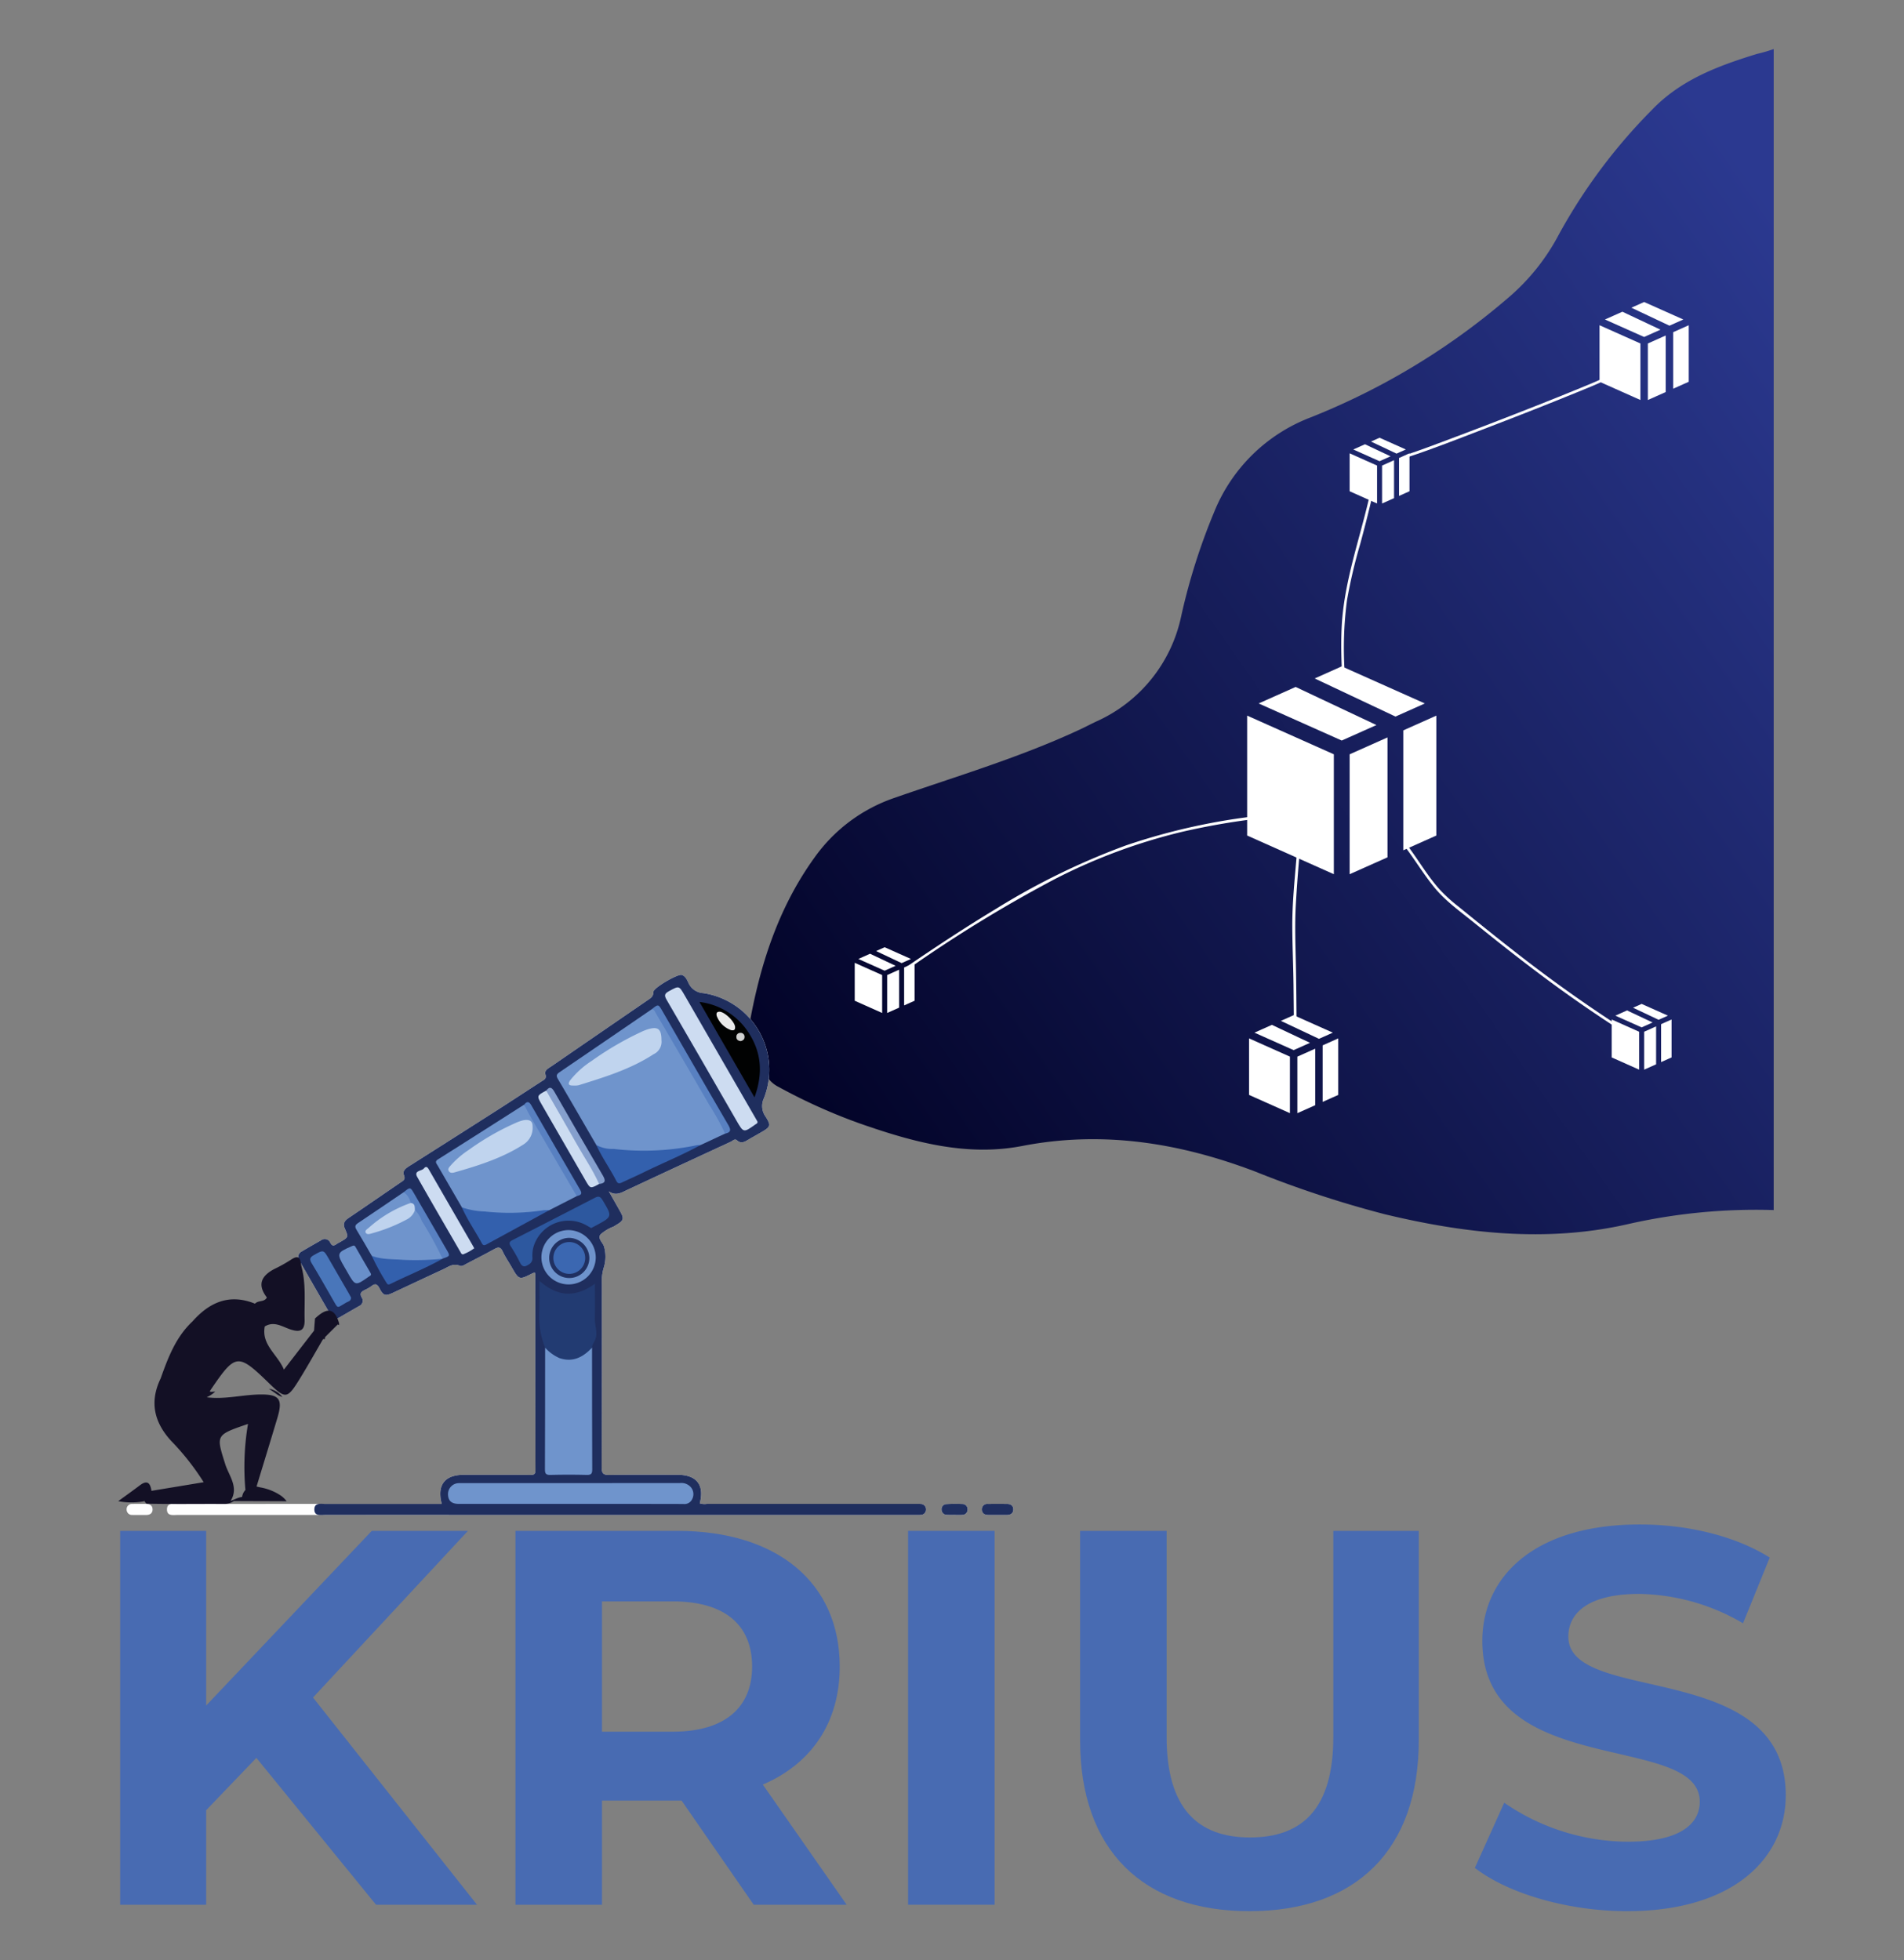 <svg id="Layer_1" data-name="Layer 1" xmlns="http://www.w3.org/2000/svg" xmlns:xlink="http://www.w3.org/1999/xlink" viewBox="0 0 352.788 363.269"><rect x="0" y="0" width="352.788" height="363.269" fill="#808080" stroke="none"/><defs><style>.cls-1{fill:url(#linear-gradient);}.cls-2{fill:#fefefe;}.cls-3{fill:#1f2e5e;}.cls-4{fill:#202f5f;}.cls-5{fill:#203060;}.cls-6{fill:#6f94cc;}.cls-7{fill:#223b72;}.cls-8{fill:#cddcf1;}.cls-9{fill:#010202;}.cls-10{fill:#3360ad;}.cls-11{fill:#2d589f;}.cls-12{fill:#ccdcf1;}.cls-13{fill:#6e93cc;}.cls-14{fill:#4976ba;}.cls-15{fill:#5880c1;}.cls-16{fill:#859fcd;}.cls-17{fill:#698fc9;}.cls-18{fill:#c0d4ee;}.cls-19{fill:#bfd3ee;}.cls-20{fill:#eaeaea;}.cls-21{fill:#d1d1d1;}.cls-22{fill:#203061;}.cls-23{fill:#3b67b1;}.cls-24,.cls-27{fill:#fff;}.cls-25{fill:#131025;}.cls-26{fill:#486bb2;}.cls-27{fill-rule:evenodd;}</style><linearGradient id="linear-gradient" x1="152.294" y1="237.52" x2="364.192" y2="89.191" gradientUnits="userSpaceOnUse"><stop offset="0" stop-color="#000021"/><stop offset="1" stop-color="#2b3990"/></linearGradient></defs><path class="cls-1" d="M328.644,9.089V224.25a107.128,107.128,0,0,0-27.232,2.657c-15.004,3.379-30.03,1.679-44.864-1.892a195.98,195.98,0,0,1-23.895-7.871c-13.949-5.32-28.266-7.672-43.228-4.775-10.414,2.019-20.353-.758-30.094-4.158a104.073,104.073,0,0,1-15.04-6.765c-3.039-1.495-3.252-4.867-4.817-7.339-.708-1.112-1.389-2.387-.694-3.825,1.976-11.243,5.356-21.954,12.121-31.333a30.078,30.078,0,0,1,14.856-11.094c11.561-4.031,23.328-7.509,34.451-12.716.963-.453,1.906-.949,2.862-1.403a27.577,27.577,0,0,0,15.791-19.545,114.539,114.539,0,0,1,6.107-19.297,31.255,31.255,0,0,1,17.859-17.533,129.305,129.305,0,0,0,36.569-22.124,39.489,39.489,0,0,0,9.387-11.682,102.932,102.932,0,0,1,17.3-23.194c5.405-5.632,12.291-8.154,19.439-10.364A28.13,28.13,0,0,0,328.644,9.089Z"/><path class="cls-2" d="M28.27,279.726c.008.709-.488,1.03-1.184,1.035-.424,0-.848,0-1.274-.003-.424,0-.85.015-1.272-.003a.996.996,0,0,1-1.081-1.012.979.979,0,0,1,1.061-1.028c.848-.026,1.698-.008,2.548-.008C27.759,278.706,28.265,279.017,28.27,279.726Z"/><path class="cls-2" d="M171.58,279.78a.983.983,0,0,1-1.002.968c-.342.031-.686.013-1.028.013q-68.311,0-136.618-.005c-.822,0-1.973.247-1.996-.981-.023-1.346,1.189-1.061,2.04-1.061q23.69-.012,47.38-.005h1.49c-.92-3.509.557-5.392,4.085-5.395,4.11,0,8.218-.013,12.328.015.688.005.948-.131.948-.894q-.039-18.103-.021-36.206a2.03,2.03,0,0,0-.077-.375,1.598,1.598,0,0,0-.38.077c-2.548,1.305-2.546,1.305-3.938-1.123-.552-.963-1.189-1.886-1.649-2.887-.403-.873-.84-.835-1.567-.432-1.675.93-3.386,1.793-5.081,2.682-.416.218-.891.581-1.31.401-1.22-.527-2.109.216-3.072.66-3.093,1.431-6.176,2.887-9.263,4.329-1.431.67-1.801.601-2.541-.819-.429-.822-.817-.925-1.513-.375a6.445,6.445,0,0,1-1.105.64c-.65.329-1.187.606-.629,1.513a1.062,1.062,0,0,1-.519,1.518q-1.776,1.017-3.545,2.047a1.161,1.161,0,0,1-1.755-.452c-1.932-3.316-3.83-6.653-5.747-9.98a1.145,1.145,0,0,1,.437-1.744c1.169-.706,2.361-1.372,3.545-2.053a1.121,1.121,0,0,1,1.731.465c.347.681.706.55,1.182.213.208-.149.444-.252.668-.38,1.513-.881,1.526-.886.819-2.51-.388-.886-.033-1.423.701-1.919,3.219-2.178,6.417-4.39,9.626-6.581.488-.334.979-.529.642-1.361-.329-.812.36-1.292,1.007-1.703q7.946-5.036,15.873-10.096c2.875-1.839,5.726-3.717,8.593-5.569.493-.319.989-.468.732-1.331-.226-.76.614-1.133,1.169-1.513q8.917-6.142,17.849-12.264c.529-.365.997-.642.981-1.462-.015-.76,4.532-3.396,5.266-3.165.686.218.94.853,1.218,1.415a3.195,3.195,0,0,0,2.767,1.95,14.386,14.386,0,0,1,11.239,19.493,3.327,3.327,0,0,0,.301,3.378c1.043,1.654.932,1.922-.745,2.887-.85.491-1.708.966-2.551,1.467-.655.39-1.274.699-1.978.069-.439-.39-.794.082-1.143.241q-9.568,4.424-19.12,8.893c-1.115.521-2.16,1.238-3.507.308.717,1.261,1.439,2.523,2.148,3.792.699,1.248.593,1.616-.637,2.358-.218.131-.434.27-.655.398a7.644,7.644,0,0,0-2.386,1.441c-.624.822.563,1.567.706,2.44a6.91,6.91,0,0,1-.054,3.548,8.602,8.602,0,0,0-.403,3.142c0,11.342.023,22.681-.031,34.022-.008,1.228.375,1.431,1.48,1.415,4.192-.062,8.387-.026,12.582-.026,3.53.003,5.002,1.883,4.11,5.287a2.784,2.784,0,0,0,1.338.1q19.259.012,38.52.008c.342,0,.686-.021,1.025.008A.993.993,0,0,1,171.58,279.78Z"/><path class="cls-2" d="M179.286,279.679a.984.984,0,0,1-1.017,1.069c-.462.039-.932.008-1.4.008v-.015a13.133,13.133,0,0,1-1.526-.013.951.951,0,0,1-.881-.938.933.933,0,0,1,.894-1.046,28.543,28.543,0,0,1,2.929-.021A.962.962,0,0,1,179.286,279.679Z"/><path class="cls-2" d="M187.756,279.767c-.023.706-.539,1.002-1.228.994-.552-.005-1.107,0-1.659,0-.593-.003-1.189.005-1.785-.003-.696-.01-1.179-.344-1.166-1.056a.991.991,0,0,1,1.105-.989c1.189-.013,2.379-.01,3.571-.003C187.286,278.716,187.779,279.055,187.756,279.767Z"/><path class="cls-3" d="M171.58,279.78a.983.983,0,0,1-1.002.968c-.342.031-.686.013-1.028.013-45.541,0-63.768,0-109.306-.005-.822,0-1.973.247-1.996-.981-.023-1.346,1.189-1.061,2.04-1.061,15.793-.008,4.275-.005,20.069-.005h1.49c-.92-3.509.557-5.392,4.085-5.395,4.11,0,8.218-.013,12.328.015.688.005.948-.131.948-.894q-.039-18.103-.021-36.206a2.03,2.03,0,0,0-.077-.375,1.598,1.598,0,0,0-.38.077c-2.548,1.305-2.546,1.305-3.938-1.123-.552-.963-1.189-1.886-1.649-2.887-.403-.873-.84-.835-1.567-.432-1.675.93-3.386,1.793-5.081,2.682-.416.218-.891.581-1.31.401-1.22-.527-2.109.216-3.072.66-3.093,1.431-6.176,2.887-9.263,4.329-1.431.67-1.801.601-2.541-.819-.429-.822-.817-.925-1.513-.375a6.445,6.445,0,0,1-1.105.64c-.65.329-1.187.606-.629,1.513a1.062,1.062,0,0,1-.519,1.518q-1.776,1.017-3.545,2.047a1.161,1.161,0,0,1-1.755-.452c-1.932-3.316-3.83-6.653-5.747-9.98a1.145,1.145,0,0,1,.437-1.744c1.169-.706,2.361-1.372,3.545-2.053a1.121,1.121,0,0,1,1.731.465c.347.681.706.55,1.182.213.208-.149.444-.252.668-.38,1.513-.881,1.526-.886.819-2.51-.388-.886-.033-1.423.701-1.919,3.219-2.178,6.417-4.39,9.626-6.581.488-.334.979-.529.642-1.361-.329-.812.36-1.292,1.007-1.703q7.946-5.036,15.873-10.096c2.875-1.839,5.726-3.717,8.593-5.569.493-.319.989-.468.732-1.331-.226-.76.614-1.133,1.169-1.513q8.917-6.142,17.849-12.264c.529-.365.997-.642.981-1.462-.015-.76,4.532-3.396,5.266-3.165.686.218.94.853,1.218,1.415a3.195,3.195,0,0,0,2.767,1.95,14.386,14.386,0,0,1,11.239,19.493,3.327,3.327,0,0,0,.301,3.378c1.043,1.654.932,1.922-.745,2.887-.85.491-1.708.966-2.551,1.467-.655.39-1.274.699-1.978.069-.439-.39-.794.082-1.143.241q-9.568,4.424-19.12,8.893c-1.115.521-2.16,1.238-3.507.308.717,1.261,1.439,2.523,2.148,3.792.699,1.248.593,1.616-.637,2.358-.218.131-.434.27-.655.398a7.644,7.644,0,0,0-2.386,1.441c-.624.822.563,1.567.706,2.44a6.91,6.91,0,0,1-.054,3.548,8.602,8.602,0,0,0-.403,3.142c0,11.342.023,22.681-.031,34.022-.008,1.228.375,1.431,1.48,1.415,4.192-.062,8.387-.026,12.582-.026,3.53.003,5.002,1.883,4.11,5.287a2.784,2.784,0,0,0,1.338.1q19.259.012,38.52.008c.342,0,.686-.021,1.025.008A.993.993,0,0,1,171.58,279.78Z"/><path class="cls-4" d="M187.756,279.767c-.023.706-.539,1.002-1.228.994-.552-.005-1.107,0-1.659,0-.593-.003-1.189.005-1.785-.003-.696-.01-1.179-.344-1.166-1.056a.991.991,0,0,1,1.105-.989c1.189-.013,2.379-.01,3.571-.003C187.286,278.716,187.779,279.055,187.756,279.767Z"/><path class="cls-5" d="M179.286,279.679a.984.984,0,0,1-1.017,1.069c-.462.039-.932.008-1.4.008v-.015a13.133,13.133,0,0,1-1.526-.013.951.951,0,0,1-.881-.938.933.933,0,0,1,.894-1.046,28.543,28.543,0,0,1,2.929-.021A.962.962,0,0,1,179.286,279.679Z"/><path class="cls-6" d="M110.489,212.188c-2.373-4.088-4.733-8.183-7.132-12.255-.35-.595-.201-.878.305-1.222q8.557-5.825,17.097-11.675c.808-.331.932.412,1.179.82,1.684,2.778,3.285,5.606,4.914,8.417,2.401,4.142,4.863,8.249,7.198,12.429.233.417.707.812.301,1.38l-4.565,2.129c-4.653,1.588-9.443,1.568-14.261,1.218-1.146-.083-2.294-.138-3.431-.331A2.155,2.155,0,0,1,110.489,212.188Z"/><path class="cls-6" d="M85.577,223.744q-2.243-3.87-4.483-7.741c-.221-.382-.598-.73.057-1.144q7.996-5.05,15.963-10.143a16.737,16.737,0,0,1,2.535,3.954q3.426,5.775,6.77,11.6c.247.429.656.819.449,1.399l-5.088,2.605a27.706,27.706,0,0,1-9.986.745c-1.482-.143-2.978-.129-4.447-.413C86.679,224.477,85.983,224.411,85.577,223.744Z"/><path class="cls-6" d="M109.699,249.751c.006,7.519.003,15.038.034,22.557.003.758-.162,1.046-.984,1.026q-3.395-.085-6.793,0c-.822.021-.988-.267-.985-1.026.031-7.519.028-15.038.034-22.557.492-.216.674.233.942.458,2.315,1.939,4.494,1.939,6.809 0C109.025,249.984,109.207,249.536,109.699,249.751Z"/><path class="cls-6" d="M105.693,278.707q-10.324,0-20.648-.001c-1.351-0-1.987-.542-2.033-1.712a2.032,2.032,0,0,1,1.929-2.133c.17-.016.342-.006.513-.006q20.263-0,40.526-.009a2.311,2.311,0,0,1,2.053.801,1.981,1.981,0,0,1,.22,2.166,1.565,1.565,0,0,1-1.656.906C119.629,278.698,112.661,278.707,105.693,278.707Z"/><path class="cls-7" d="M109.699,249.751c-1.658,1.757-3.544,2.778-6.043,1.93a7.776,7.776,0,0,1-2.651-1.93,15.351,15.351,0,0,1-1.051-6.971c.026-1.729.005-3.459.005-5.409,3.334,2.972,6.668,3.149,10.273.534,0,2.271.044,4.342-.016,6.41-.038,1.304.58,2.569.083,3.918C110.111,248.742,109.702,249.173,109.699,249.751Z"/><path class="cls-6" d="M68.881,232.728c-.941-1.617-1.862-3.247-2.836-4.844-.347-.57-.243-.866.295-1.225,2.832-1.887,5.64-3.808,8.457-5.718,1.194.167,1.357,1.043,1.387,2.012-1.334.925-2.923,1.385-4.25,2.328-1.235.877-2.664,1.509-3.502,2.933,3.029-.881,6.188-1.458,8.429-4.02.584.005.761.477.991.876,1.276,2.218,2.535,4.446,3.812,6.664.261.453.702.912.32,1.52l.019.021c-2.794.914-5.665.67-8.52.525-.807-.041-1.622-.101-2.426-.204C70.269,233.497,69.401,233.526,68.881,232.728Z"/><path class="cls-8" d="M140.35,207.852c.065.343-.211.404-.412.547-2.164,1.545-2.167,1.55-3.477-.721-4.306-7.464-8.592-14.94-12.938-22.381-.502-.859-.37-1.177.447-1.621,1.856-1.007,1.833-1.049,2.892.787q6.522,11.306,13.043,22.613C140.056,207.334,140.203,207.594,140.35,207.852Z"/><path class="cls-9" d="M139.797,203.364l-10.197-17.683a12.62,12.62,0,0,1,8.969,5.485C141.076,194.878,141.435,198.873,139.797,203.364Z"/><path class="cls-10" d="M110.489,212.188a5.992,5.992,0,0,0,3.192.731,48.018,48.018,0,0,0,15.469-.694,3.207,3.207,0,0,1,.638-.013c-3.441,1.879-7.077,3.352-10.591,5.081-1.301.64-2.631,1.22-3.943,1.839-.428.202-.762.289-1.039-.252C113.052,216.606,111.547,214.521,110.489,212.188Z"/><path class="cls-11" d="M109.528,227.585c-.302-.175-.591-.35-.886-.512a6.768,6.768,0,0,0-9.832,4.144,6.352,6.352,0,0,0-.156,1.901,1.307,1.307,0,0,1-.711,1.235c-.712.492-1.183.466-1.599-.382a29.355,29.355,0,0,0-1.705-3.003c-.391-.605-.239-.869.346-1.167q7.639-3.895,15.255-7.837c.701-.364,1.032-.183,1.415.459,1.826,3.061,1.843,3.051-1.317,4.737C110.076,227.298,109.813,227.435,109.528,227.585Z"/><path class="cls-10" d="M85.577,223.744a14.138,14.138,0,0,0,4.237.772,42.432,42.432,0,0,0,10.944-.235,7.135,7.135,0,0,1,1.023-.007Q96.008,227.417,90.236,230.563c-.362.198-.682.355-.948-.139C88.081,228.181,86.604,226.088,85.577,223.744Z"/><path class="cls-8" d="M87.874,231.328a8.458,8.458,0,0,1-1.836,1.036c-.463.278-.592-.107-.758-.395-2.661-4.607-5.344-9.202-7.962-13.833-.693-1.226.788-1.083,1.222-1.595.503-.593.765-.08,1.009.344q3.986,6.913,7.977,13.823C87.632,230.891,87.734,231.078,87.874,231.328Z"/><path class="cls-12" d="M111.007,219.419c-1.625.888-1.629.891-2.512-.639q-4.05-7.019-8.094-14.041c-.969-1.682-.966-1.683.804-2.625.467.143.605.573.817.937q4.297,7.368,8.566,14.752C110.868,218.289,111.415,218.74,111.007,219.419Z"/><path class="cls-13" d="M110.386,233.003a5.034,5.034,0,1,1-4.965-5.04A5.12,5.12,0,0,1,110.386,233.003Z"/><path class="cls-14" d="M65.048,240.459c.012.677-.565.745-.933.955-1.771,1.013-1.386,1.256-2.482-.634-1.282-2.21-2.518-4.448-3.854-6.625-.47-.765-.394-1.127.383-1.563,1.801-1.011,1.772-1.04,2.831.811,1.184,2.07,2.387,4.129,3.579,6.194C64.742,239.892,64.901,240.192,65.048,240.459Z"/><path class="cls-15" d="M134.352,210.083a45.903,45.903,0,0,0-2.944-5.338q-4.916-8.493-9.879-16.958c-.187-.321-.277-.742-.77-.751,1.218-.972,1.222-.974,1.979.337,4.066,7.046,8.112,14.103,12.214,21.127C135.498,209.437,135.39,209.871,134.352,210.083Z"/><path class="cls-10" d="M68.881,232.728c1.857.711,3.831.592,5.756.745a50.074,50.074,0,0,0,7.366-.197c-3.124,1.745-6.443,3.085-9.649,4.658-.323.158-.524.182-.721-.175A45.537,45.537,0,0,1,68.881,232.728Z"/><path class="cls-16" d="M111.007,219.419c-1.144-2.568-2.729-4.89-4.105-7.329-1.881-3.335-3.796-6.651-5.697-9.975.646-.844,1.046-.614,1.525.225q4.443,7.784,8.975,15.517C112.296,218.861,112.131,219.295,111.007,219.419Z"/><path class="cls-17" d="M68.744,236.116c.024.3-.251.361-.451.501-2.457,1.728-2.455,1.729-3.942-.885-.169-.297-.34-.591-.513-.886-1.488-2.541-1.431-2.703,1.31-3.888.296-.128.506-.257.726.132.902,1.596,1.832,3.177,2.75,4.764C68.667,235.928,68.696,236.01,68.744,236.116Z"/><path class="cls-15" d="M106.869,221.669q-4.23-7.246-8.455-14.495c-.465-.801-.868-1.638-1.3-2.458.491-.603.878-.676,1.324.104q4.496,7.858,9.057,15.679C108.019,221.394,107.46,221.486,106.869,221.669Z"/><path class="cls-15" d="M81.984,233.256A65.093,65.093,0,0,0,78.153,226.271a5.076,5.076,0,0,0-1.271-2.017,4.633,4.633,0,0,1-.794-1.314,3.126,3.126,0,0,0-1.291-1.998c1.224-.982,1.223-.982,1.966.304q2.965,5.129,5.933,10.257C83.432,232.769,83.441,232.764,81.984,233.256Z"/><path class="cls-18" d="M122.561,192.755a2.537,2.537,0,0,1-1.464,2.615c-4.278,2.788-9.101,4.257-13.911,5.755a3.879,3.879,0,0,1-1.022.049c-.89.023-.959-.358-.492-1.002A16.436,16.436,0,0,1,109.653,196.593a57.456,57.456,0,0,1,9.053-5.306,9.868,9.868,0,0,1,1.303-.53C121.909,190.186,122.559,190.668,122.561,192.755Z"/><path class="cls-18" d="M98.68,208.702a3.63,3.63,0,0,1-1.715,3.411c-3.928,2.517-8.326,3.9-12.766,5.161-.359.102-.812.148-1.048-.252-.245-.416.106-.738.336-1.013a16.748,16.748,0,0,1,3.387-2.92,47.925,47.925,0,0,1,8.761-5.026,7.508,7.508,0,0,1,1.207-.424C98.14,207.344,98.692,207.806,98.68,208.702Z"/><path class="cls-19" d="M76.088,222.94c.865.076.739.749.794,1.314a3.047,3.047,0,0,1-1.574,1.772,30.698,30.698,0,0,1-6.403,2.542c-.372.116-.936.292-1.153-.144-.192-.385.309-.657.58-.892A23.051,23.051,0,0,1,76.088,222.94Z"/><path class="cls-20" d="M136.2,190.439c-.004.535-.343.524-.709.479a4.423,4.423,0,0,1-2.705-2.685c-.055-.368-.073-.675.431-.736C134.187,187.38,136.308,189.472,136.2,190.439Z"/><path class="cls-21" d="M137.234,192.943c-.473-.052-.795-.3-.792-.793a.705.705,0,0,1,.711-.737.717.717,0,0,1,.8.773C137.955,192.615,137.657,192.851,137.234,192.943Z"/><path class="cls-22" d="M109.201,233.066a3.721,3.721,0,1,1-3.715-3.662A3.824,3.824,0,0,1,109.201,233.066Z"/><path class="cls-23" d="M105.505,236.076a2.95,2.95,0,1,1,2.926-2.942A2.95,2.95,0,0,1,105.505,236.076Z"/><path class="cls-24" d="M297.437,69.902c-1.551.766-3.167,1.409-4.765,2.068-2.616,1.08-5.244,2.129-7.876,3.169q-8.78,3.47-17.625,6.778c-2.131.793-4.262,1.596-6.422,2.306-.304.1-.174.583.133.482,4.671-1.535,9.258-3.356,13.846-5.115,5.806-2.226,11.602-4.482,17.355-6.841,1.878-.77,3.784-1.516,5.606-2.415.289-.142.035-.574-.252-.432Z"/><path class="cls-24" d="M249.145,124.488a67.782,67.782,0,0,1,.429-13.187,94.749,94.749,0,0,1,2.462-10.51c.718-2.662,1.408-5.33,2.04-8.014.074-.313-.408-.447-.482-.133-1.839,7.812-4.598,15.475-4.996,23.551-.136,2.763-.079,5.532.046,8.294.015.32.515.322.5,0Z"/><path class="cls-24" d="M300.985,190.807q-9.162-5.888-17.811-12.513c-2.87-2.196-5.702-4.442-8.518-6.707q-2.206-1.775-4.403-3.562a30.052,30.052,0,0,1-3.475-3.15c-2.3-2.555-4.024-5.609-6.11-8.335-.193-.252-.627-.003-.432.252,1.887,2.466,3.492,5.148,5.444,7.562,2.088,2.583,4.847,4.539,7.414,6.612,5.559,4.489,11.177,8.909,16.991,13.065q5.231,3.739,10.647,7.208c.271.174.522-.258.252-.432Z"/><path class="cls-24" d="M240.243,189.802c-.037-3.66-.055-7.32-.131-10.979-.077-3.716-.222-7.408-.015-11.121.168-3,.398-5.996.65-8.99.027-.321-.473-.319-.5,0-.365,4.329-.82,8.711-.8,13.061.017,3.584.183,7.169.224,10.754.028,2.425.047,4.85.072,7.276a.25.25,0,0,0,.5,0Z"/><path class="cls-24" d="M168.316,179.538a249.89,249.89,0,0,1,27.173-16.647,105.197,105.197,0,0,1,23.525-8.733,132.377,132.377,0,0,1,14.754-2.53c.316-.038.319-.538,0-.5a116.987,116.987,0,0,0-25.126,5.54,132.181,132.181,0,0,0-24.226,11.841c-5.562,3.356-10.984,6.942-16.352,10.598-.264.18-.015.614.252.432Z"/><path class="cls-25" d="M58.365,244.352c-.055.745-.117,1.491-.173,2.243-1.78,2.305-3.561,4.603-5.582,7.225-1.228-2.898-4.195-4.575-3.554-7.997,1.769-1.078,3.283.082,4.858.58,1.701.538,2.57.195,2.526-1.815-.071-3.278.289-6.575-.568-9.807-.222-1.094-.164-2.544-1.982-1.313a26.672,26.672,0,0,1-2.925,1.638c-2.447,1.241-3.416,2.877-1.52,5.341l0,0c-.452.917-1.614.484-2.194,1.156l-.001-0c-4.736-1.923-8.451-.272-11.613,3.317l-.003-.002c-3.071,2.891-4.499,6.7-5.865,10.53-2.098,4.34-1.228,8.142,1.974,11.613a46.317,46.317,0,0,1,5.996,7.625c-3.436.573-6.548,1.083-9.674,1.601h-.004l.001-.001c-.201-1.432-.751-2.083-2.155-1.019-1.317.998-2.665,1.956-3.999,2.932a12.973,12.973,0,0,0,4.763.03c0-.047.01-.088.013-.133a.603.603,0,0,0,.09.136,4.063,4.063,0,0,0,.38.435c4.851.103,9.702.014,14.567.048a3.18,3.18,0,0,0,1.622-.545c.483.007.966.007,1.442.014q4.161.01,8.329.028a5.148,5.148,0,0,0-1.014-1.001,9.843,9.843,0,0,0-3.885-1.566c-.221-.055-.449-.104-.669-.159a.007.007,0,0,1-.007-.007c1.29-4.244,2.595-8.481,3.864-12.731,1.035-3.478.366-4.361-3.209-4.32-3.305.041-6.562.959-9.895.518a5.861,5.861,0,0,0,1.58-1.056c-.235.021-.469.034-.704.048a2.344,2.344,0,0,1-.317-.062c.076-.145.166-.283.255-.421,4.534-6.659,4.975-6.707,10.696-1.152,3.105,3.015,3.402,2.995,5.727-.766,1.497-2.429,2.891-4.92,4.327-7.377.11.007.221.007.324.007.014-.097.028-.193.035-.297l-.021-.041c.794-.8,1.594-1.594,2.388-2.381.083.041.159.09.241.131,0-.117,0-.241-.007-.366C61.911,241.978,60.255,242.572,58.365,244.352Zm-12.414,19.535a47.76,47.76,0,0,0-.476,12.241,2.391,2.391,0,0,0-.179.207,2.328,2.328,0,0,0-.435,1.076,4.281,4.281,0,0,0-1.097.324c-.345.145-.69.304-1.042.428,1.594-2.539-.311-4.651-.987-6.818C40.03,265.922,39.913,265.957,45.951,263.887Z"/><path class="cls-25" d="M51.209,258.325a3.605,3.605,0,0,0,1.111.566,3.955,3.955,0,0,0-2.491-1.525C50.291,257.683,50.753,257.994,51.209,258.325Z"/><path class="cls-26" d="M47.504,325.772l-9.305,9.7v17.52h-15.936V283.704h15.936v32.368l30.685-32.368H86.702L57.997,314.588l30.388,38.405h-18.708Z"/><path class="cls-26" d="M139.654,352.993l-13.363-19.302H111.543v19.302H95.508V283.704h29.992c18.51,0,30.091,9.602,30.091,25.143,0,10.393-5.246,18.015-14.254,21.875l15.541,22.271Zm-15.045-56.223H111.543v24.152h13.066c9.799,0,14.749-4.554,14.749-12.076C139.357,301.225,134.408,296.771,124.609,296.771Z"/><path class="cls-26" d="M168.256,283.704h16.036v69.289H168.256Z"/><path class="cls-26" d="M200.127,322.506V283.704h16.035v38.208c0,13.165,5.741,18.609,15.441,18.609,9.8,0,15.441-5.444,15.441-18.609v-38.208h15.838v38.802c0,20.391-11.681,31.675-31.378,31.675C211.807,354.181,200.127,342.897,200.127,322.506Z"/><path class="cls-26" d="M273.272,346.163l5.444-12.076a40.752,40.752,0,0,0,22.865,7.227c9.502,0,13.362-3.168,13.362-7.424,0-12.967-40.286-4.059-40.286-29.795,0-11.778,9.503-21.578,29.2-21.578,8.711,0,17.619,2.079,24.053,6.137l-4.949,12.176a39.124,39.124,0,0,0-19.202-5.444c-9.503,0-13.165,3.563-13.165,7.919,0,12.769,40.286,3.959,40.286,29.397,0,11.581-9.602,21.479-29.398,21.479C290.496,354.181,279.409,350.914,273.272,346.163Z"/><path class="cls-27" d="M260.014,155.79v-20.436l6.122-2.733v22.221l-2.126.949-3.995,1.784Zm-12.87-16.002v22.22l-13.935-6.218-2.126-.949V132.619Zm1.464-16.297,15.398,6.875-3.28,1.465-2.161.964-2.042-.964-6.213-2.929-6.716-3.169Zm-15.395,6.875,3.28-1.465,3.574-1.596,3.377,1.596,6.213,2.929,5.381,2.536-6.43,2.871-12.114-5.407Zm16.86,31.643V139.789l7.013-3.128v22.221Z"/><path class="cls-27" d="M245.075,203.361v-9.635l2.886-1.289v10.477l-1.003.447-1.884.841Zm-6.068-7.545v10.476l-6.57-2.932-1.003-.448v-10.477Zm.69-7.684,7.26,3.241-1.547.691-1.019.454-.963-.454-2.929-1.381-3.167-1.494Zm-7.259,3.241,1.547-.691,1.685-.753,1.592.753,2.929,1.381,2.537,1.196-3.032,1.353L233.985,192.064Zm7.949,14.92V195.817l3.306-1.475v10.477Z"/><path class="cls-27" d="M310.015,71.198V61.563l2.886-1.289v10.477l-1.003.447-1.884.841ZM303.947,63.653V74.129l-6.57-2.932-1.003-.448v-10.477Zm.69-7.684,7.26,3.241-1.547.691-1.019.454-.963-.454-2.929-1.381L302.273,57.025Zm-7.259,3.241,1.547-.691,1.685-.753,1.592.753,2.929,1.381,2.537,1.196-3.032,1.353-5.712-2.549Zm7.949,14.92V63.653l3.306-1.475v10.477Z"/><path class="cls-27" d="M307.783,196.264v-6.465l1.937-.865v7.03l-.673.3-1.264.564Zm-4.072-5.062v7.029l-4.408-1.967-.673-.3v-7.03Zm.463-5.156,4.871,2.175-1.038.463-.684.305-.646-.305-1.965-.927-2.125-1.003Zm-4.87,2.175,1.038-.463,1.13-.505,1.068.505,1.965.927,1.702.802-2.034.908-3.832-1.71Zm5.334,10.01v-7.029l2.218-.99v7.03Z"/><path class="cls-27" d="M167.523,185.76v-6.465l1.937-.865v7.03l-.673.3-1.264.564Zm-4.072-5.062V187.727l-4.408-1.967-.673-.3V178.43Zm.463-5.156,4.871,2.175-1.038.463-.684.305-.646-.305-1.965-.927-2.125-1.003Zm-4.87,2.175,1.038-.463,1.13-.505,1.068.505,1.965.927,1.702.802-2.034.908-3.832-1.71Zm5.334,10.01V180.698l2.218-.99v7.03Z"/><path class="cls-27" d="M259.225,91.341V84.876l1.937-.865v7.03l-.673.3-1.264.564Zm-4.072-5.062V93.308l-4.408-1.967-.673-.3V84.011Zm.463-5.156,4.871,2.175-1.038.463-.684.305-.646-.305-1.965-.927-2.125-1.003Zm-4.87,2.175,1.038-.463,1.13-.505,1.068.505,1.965.927,1.702.802-2.034.908-3.832-1.71Zm5.334,10.01V86.279l2.218-.99v7.03Z"/></svg>